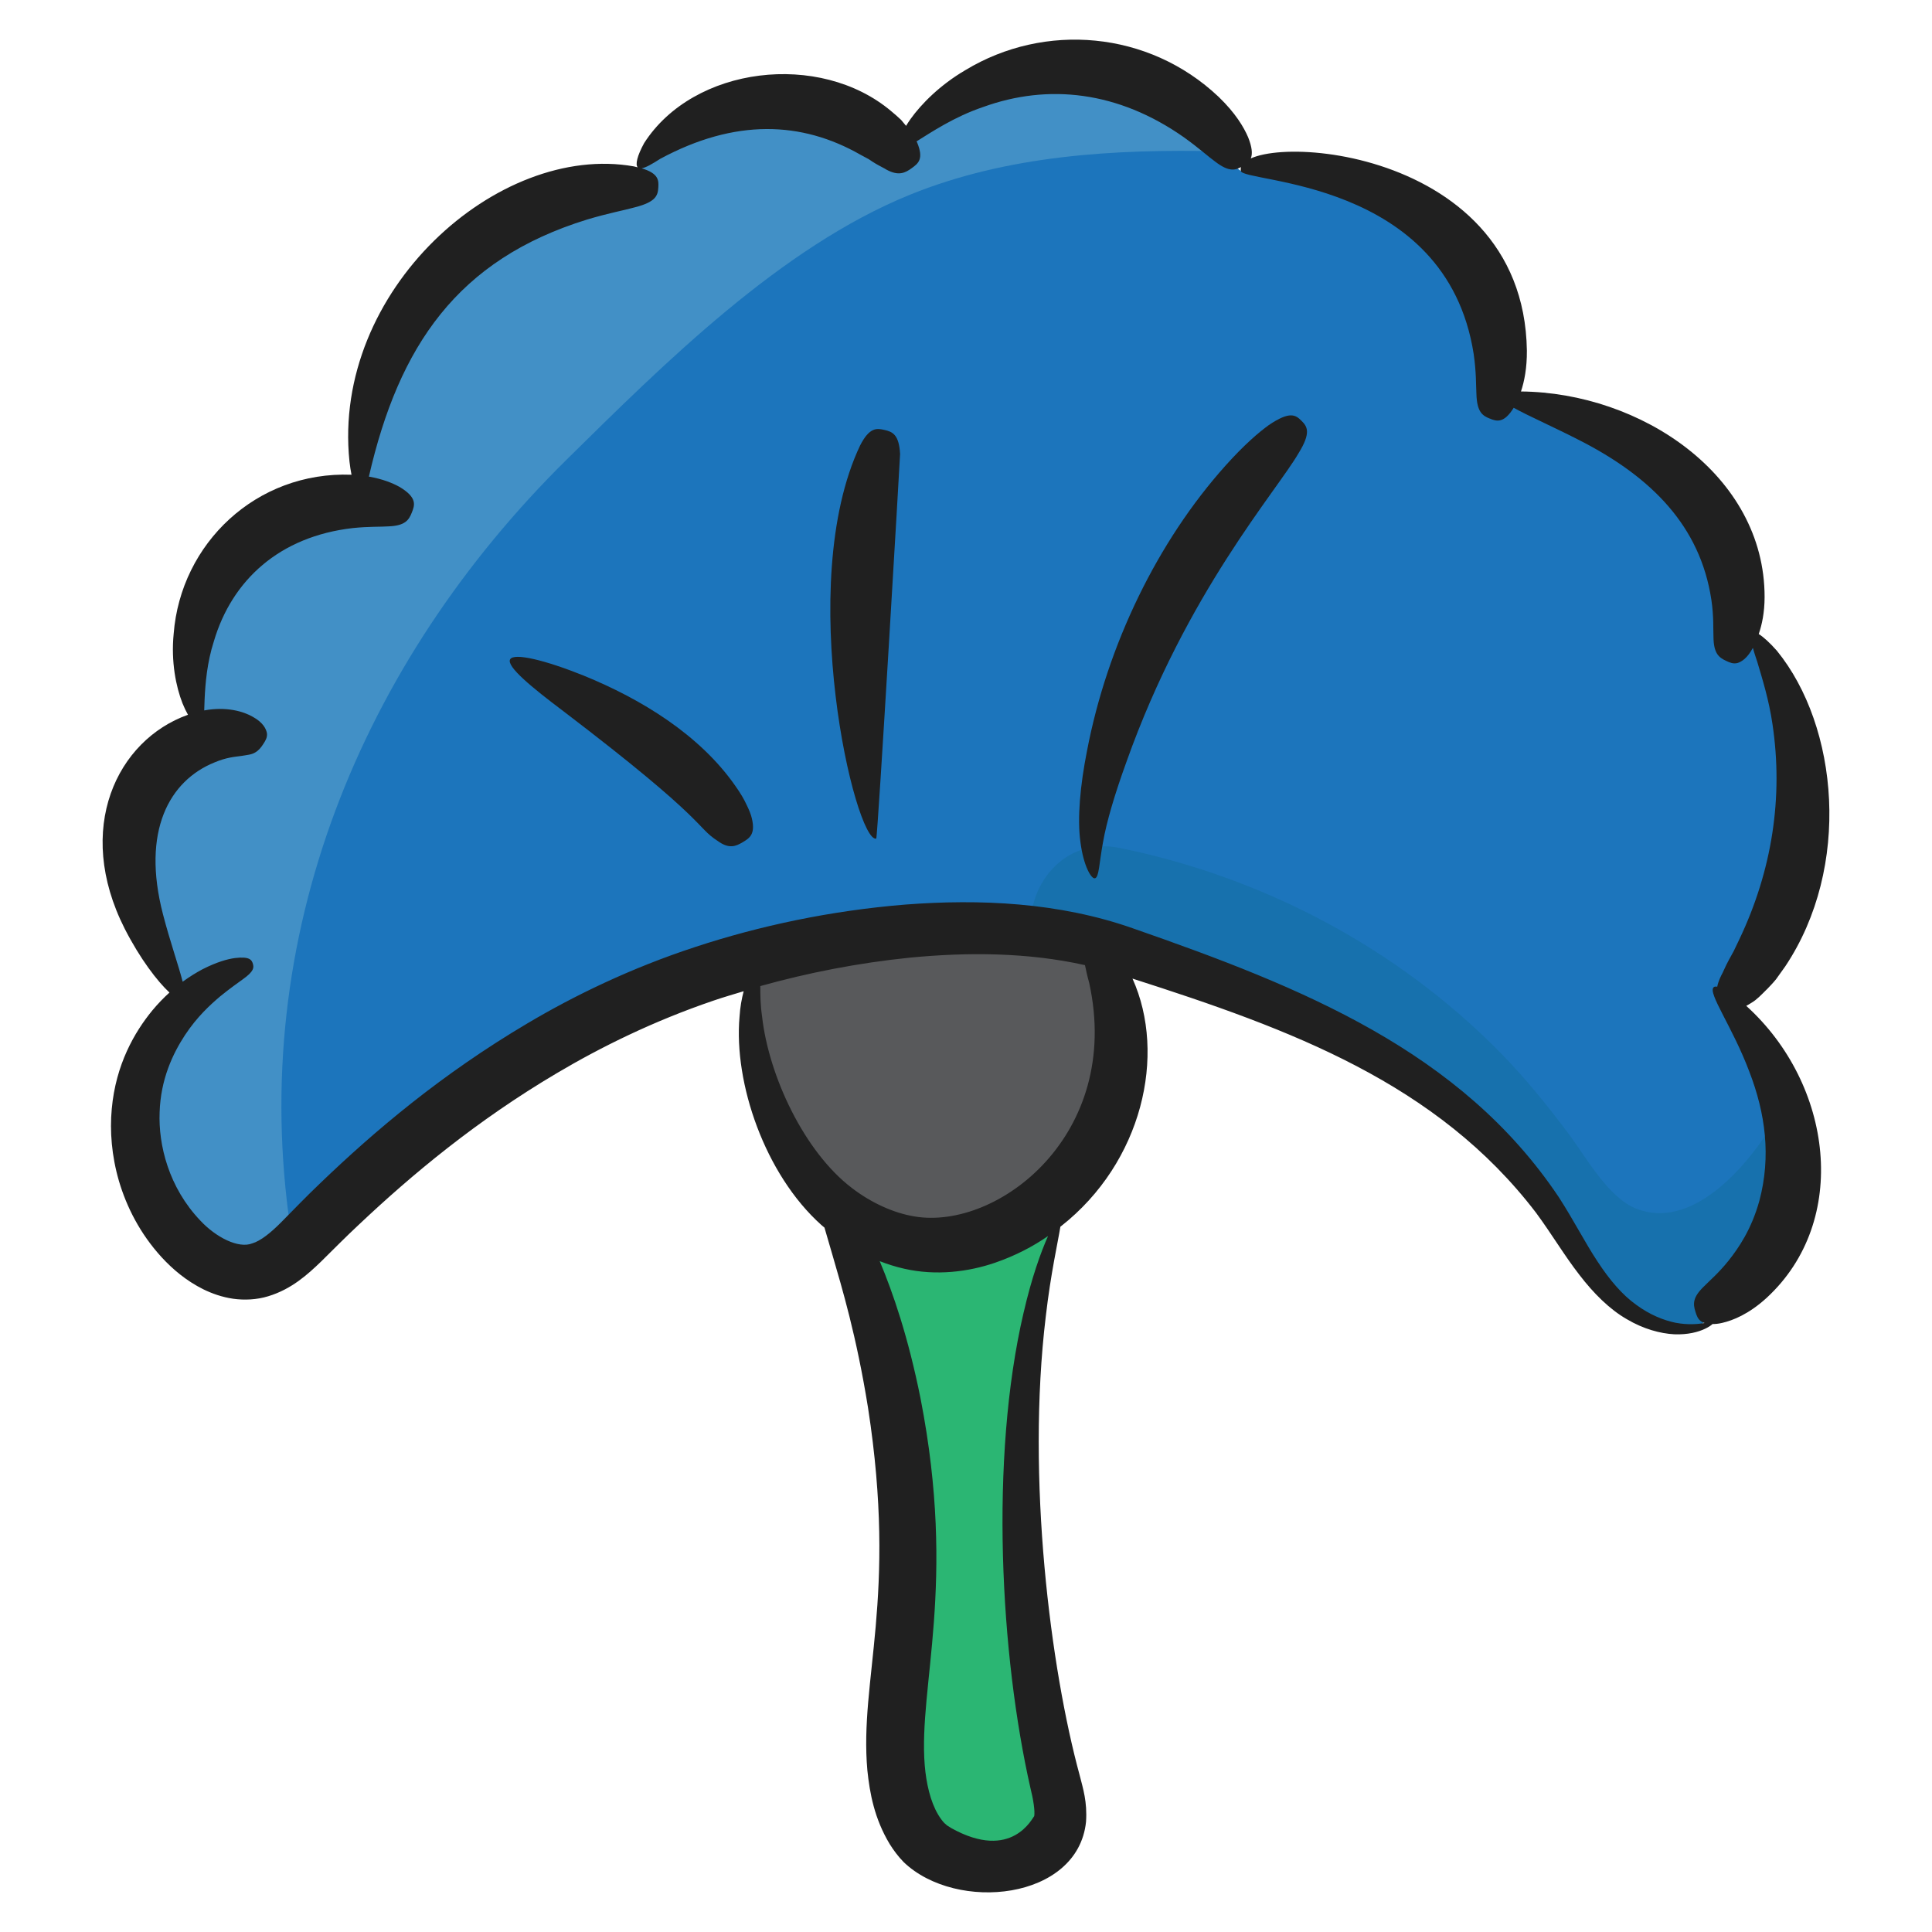 <svg id="Layer_1" enable-background="new 0 0 136 136" height="512" viewBox="0 0 136 136" width="512" xmlns="http://www.w3.org/2000/svg"><g><g><path d="m74.647 85.602c-3.027 8.015-3.271 20.261-2.143 29.027.36 2.796.681 5.625 1.151 8.396.242 1.426 1.273 3.884.918 5.339-.947 3.881-7.532 3.374-9.498 1.374-1.382-1.405-1.944-3.758-2.047-5.997-.125-2.733.319-5.448.583-8.164 1.089-11.172-.946-22.791-5.662-32.338" fill="#2bb673"/></g><g><path d="m123.993 67.478c-.28.43-1.63 1.7-2.3 2.52 1.63 2.47 3.24 5.69 3.32 8.76.03.7-.03 1.4-.19 2.07-.88 3.71-1.37 7.95-3.81 11.01-1.13 1.43-1.48 1.98-3.51 1.62-1.46-.26-2.84-1.07-3.92-2.1-1.88-1.81-3.08-4.22-4.55-6.4-6.77-10-18.83-14.35-30.08-18.1-1.99-.66-4.13-1.09-6.37-1.32-8.34-.86-17.94 1.04-25.19 3.78-9.68 3.67-18.26 10.04-25.61 17.51-.43.44-.88.89-1.35 1.3-.75.65-1.56 1.18-2.51 1.36-1.7.31-3.41-.59-4.69-1.79-1.42-1.32-2.48-3.03-3.09-4.9v-.01c-.68-2.06-.82-4.3-.33-6.41.07-.3.15-.59.24-.88 0-.01 0-.01 0-.01.72-2.26 2.14-4.25 3.97-5.69l-1.14.59c-2.21-3.76-4.35-8.01-3.65-12.35.54-3.32 3.61-6.27 6.63-6.4l-1.76-.48c-1.53-4.24-.42-9.36 2.71-12.53 2.76-2.79 6.94-3.94 10.68-3.04l-2.08-.67c-.4-5.77 1.73-11.67 5.68-15.78 3.95-4.1 9.66-6.33 15.25-5.96l-1.43-1.36c4.42-6.22 14.86-6.21 19.27.02l.44-2.83c3.1-3.36 7.88-4.97 12.31-4.16 4.3.79 7.08 1.85 8.87 5.8.07.12.13.25.18.38l1.36 1c4.87-.53 10.08.53 13.82 3.8 3.74 3.26 5.63 8.98 3.72 13.64l3.6-1.79c.8-.4 5.34 3.53 6.05 4.12 1.95 1.64 3.6 3.62 5.02 5.74 3.27 4.89 6.57 11.85 7.23 17.8.3 2.8-.04 5.71-.97 8.37-.46 1.33-1.07 2.6-1.82 3.77z" fill="#1c75bc"/></g><g><path d="m54.105 66.239c-1.941 5.645.454 14.821 5.166 18.751 1.605 1.339 3.557 2.394 5.686 2.616 2.898.302 5.765-.977 7.984-2.762 6.18-4.972 7.861-14.252 3.783-20.88" fill="#58595b"/></g><g><path d="m85.803 10.648c-7.4-.16-14.9.28-21.75 3.06-9.08 3.69-17.29 11.87-24.18 18.66-14.48 14.3-22.45 33.61-19.43 54.09.09.59.08 1.15-.01 1.67-.75.65-1.56 1.18-2.51 1.36-1.7.31-3.41-.59-4.69-1.79-1.42-1.32-2.48-3.03-3.09-4.9v-.01c-.15-2.45-.18-4.88-.09-7.29 0-.01 0-.01 0-.01.72-2.26 2.14-4.25 3.97-5.69l-1.14.59c-2.21-3.76-4.35-8.01-3.65-12.35.54-3.32 3.61-6.27 6.63-6.4l-1.76-.48c-1.53-4.24-.42-9.36 2.71-12.53 2.76-2.79 6.94-3.94 10.68-3.04l-2.08-.67c-.4-5.77 1.73-11.67 5.68-15.78 3.95-4.1 9.66-6.33 15.25-5.96l-1.43-1.36c4.42-6.22 14.86-6.21 19.27.02l.44-2.83c3.1-3.36 7.88-4.97 12.31-4.16 4.3.79 7.08 1.85 8.87 5.8z" fill="#4290c6"/></g><g><path d="m125.013 78.758c.03.7-.03 1.4-.19 2.07-.88 3.71-1.37 7.95-3.81 11.01-1.13 1.43-1.48 1.98-3.51 1.62-1.46-.26-2.84-1.07-3.92-2.1-1.88-1.81-3.08-4.22-4.55-6.4-6.77-10-18.83-14.35-30.08-18.1-1.99-.66-4.13-1.09-6.37-1.32-.31-3.06 2.23-6.66 6.23-5.85 10.07 2.05 19.48 7 26.73 14.34 1.77 1.79 3.35 3.75 4.86 5.76 1.23 1.63 2.79 4.52 4.79 5.3 3.79 1.48 7.64-2.63 9.82-6.33z" fill="#1771ad"/></g><g fill="#202020"><path d="m76.513 52.883c-.475 2.402-.69 4.719-.457 6.399.217 1.684.769 2.611 1.024 2.543.287-.067.289-1.045.561-2.515.254-1.473.847-3.456 1.652-5.675 4.232-11.907 10.569-19.05 12.124-21.744.9-1.455.597-1.875.199-2.271-.398-.397-.798-.717-2.299.302-.731.528-1.74 1.394-3.047 2.852-4.758 5.304-8.328 12.599-9.757 20.111z"/><path d="m51.769 55.331c-2.504-3.6-6.619-6.121-10.702-7.781-2.656-1.068-4.902-1.624-5.159-1.133-.265.504 1.534 1.978 3.742 3.64 10.34 7.877 9.279 8.112 10.87 9.14.803.585 1.275.378 1.758.092s.913-.562.649-1.673c-.06-.283-.194-.596-.378-.978-.179-.387-.433-.821-.78-1.307z"/><path d="m62.259 30.265c-.548-.127-1.054-.196-1.716 1.098-4.644 9.805-.328 27.976 1.138 27.672.101-.02 1.687-26.975 1.679-27.075-.071-1.392-.553-1.569-1.101-1.696z"/><path d="m124.384 69.636c.196-.208.421-.433.636-.7.2-.279.416-.582.652-.912 4.666-6.997 3.747-16.89-.592-22.218-.515-.582-.956-.977-1.277-1.173.227-.663.41-1.506.413-2.603.007-8.607-8.741-14.399-17.149-14.473.235-.712.424-1.645.415-2.877-.22-15.039-20.648-15.456-20.138-12.654.082.87 14.465.501 16.393 12.894.188 1.293.157 2.182.193 2.812.037 1.259.416 1.532.958 1.741.461.181.972.355 1.666-.769 1.082.605 2.977 1.422 4.981 2.468 4.655 2.452 8.146 5.804 8.935 11.057.175 1.197.121 2.007.147 2.592.01 1.167.37 1.464.9 1.703.254.12.499.228.797.146.284-.088.69-.345 1.069-1.05.002-.004.005-.01.007-.014.081.287.18.604.309.979.34 1.15.825 2.675 1.075 4.411.758 5.109-.015 10.248-2.338 15.132-.144.299-.276.575-.397.828-.134.245-.257.469-.369.674-.225.41-.363.787-.516 1.056-.149.305-.232.556-.273.772-.117-.02-.206-.01-.253.039-.428.402 1.326 2.783 2.512 5.938 1.141 2.955 1.537 5.966.709 9.088-.559 2.018-1.464 3.328-2.173 4.222-.725.901-1.325 1.395-1.717 1.799-.81.773-.789 1.24-.611 1.793.081.269.166.523.421.691.061.038.135.073.221.104-.455.076-1.138.148-2.039-.018-.823-.17-1.805-.551-2.77-1.263-.971-.692-1.869-1.739-2.724-3.047-.865-1.299-1.655-2.869-2.723-4.523-6.896-10.307-18.096-14.789-29.938-18.916-5.238-1.856-10.849-2.089-16.074-1.689-5.253.427-10.254 1.495-14.77 2.981-4.531 1.482-8.527 3.424-11.827 5.382-6.042 3.578-10.745 7.56-14.596 11.263-.955.907-1.895 1.887-2.705 2.705-.791.807-1.507 1.353-2.06 1.516-.977.395-2.571-.433-3.656-1.595-2.243-2.349-2.966-5.348-2.872-7.639.076-2.333.933-4.123 1.782-5.422.865-1.308 1.775-2.129 2.477-2.727.718-.584 1.255-.954 1.624-1.224.744-.533.765-.794.682-1.072-.077-.26-.21-.531-1.262-.404-.524.07-1.274.276-2.284.789-.421.225-.895.511-1.397.877-.281-1.116-.892-2.836-1.385-4.744-1.527-5.868.452-9.407 3.624-10.692.852-.36 1.416-.391 1.865-.454.455-.074.761-.094 1.012-.254.248-.145.412-.359.564-.595.152-.236.295-.462.251-.764-.055-.284-.255-.736-.988-1.141-.651-.38-1.855-.742-3.425-.454.009-.236.016-.5.027-.791.052-1.099.168-2.574.653-4.078 1.269-4.292 4.608-7.378 9.786-7.968 1.158-.119 1.961-.078 2.534-.12 1.147-.05 1.41-.446 1.618-.983.198-.505.399-1.042-.881-1.8-.473-.261-1.17-.549-2.146-.718 2.111-9.203 6.236-15.279 15.362-18.097 1.541-.461 2.626-.653 3.366-.861 1.488-.38 1.616-.837 1.647-1.413.027-.48.026-.976-1.176-1.331.297-.048.753-.31 1.314-.671 5.272-2.839 9.953-2.647 14.088-.287.213.115.41.221.591.319.166.115.324.217.473.306.299.178.573.301.771.428.852.463 1.321.226 1.774-.104.453-.33.869-.632.386-1.802-.01-.028-.032-.058-.044-.085 1.032-.638 2.64-1.728 4.68-2.417 4.577-1.659 9.507-1.129 14.144 2.132 1.049.751 1.7 1.351 2.209 1.718.996.76 1.445.601 1.937.301.466-.282.94-.59.372-2.022-.3-.701-.881-1.698-2.087-2.856-4.918-4.647-12.237-5.254-17.821-1.87-1.778 1.042-3.097 2.374-3.86 3.444-.118.167-.218.324-.311.477-.11-.135-.216-.267-.347-.416-.202-.2-.441-.398-.7-.618-5.024-4.239-13.913-3.182-17.392 2.248-.494.902-.634 1.52-.45 1.707-.091-.022-.168-.046-.271-.067-9.551-1.704-21.278 8.729-20.021 20.777.039.344.088.65.143.928-6.702-.253-12.024 4.837-12.519 11.199-.194 1.962.164 3.725.62 4.886.127.314.258.583.388.811-5.009 1.783-8.017 8.028-4.456 15.058 1.089 2.133 2.308 3.715 3.152 4.496-.399.362-.805.776-1.212 1.267-1.239 1.512-2.569 3.79-2.851 6.932-.142 1.553-.013 3.279.51 5.08.532 1.791 1.464 3.675 3.006 5.359.765.829 1.713 1.645 2.935 2.254.617.3 1.313.549 2.097.663.777.109 1.664.074 2.471-.177 1.642-.498 2.776-1.537 3.708-2.432.919-.904 1.739-1.741 2.693-2.63 3.727-3.512 8.229-7.277 13.909-10.639 3.108-1.843 6.811-3.672 11.021-5.105.691-.237 1.416-.448 2.133-.665-.136.516-.249 1.115-.291 1.797-.413 4.664 1.78 11.095 5.758 14.658.072.064.148.124.221.186.156.548.344 1.19.573 1.965.657 2.274 1.678 5.628 2.494 10.722 2.075 13.405-.619 19.118-.047 25.519.169 1.616.491 3.382 1.564 5.176.277.443.599.883 1.001 1.291 3.716 3.55 12.25 2.669 12.827-2.841.096-1.409-.211-2.349-.447-3.279-2.042-7.483-3.766-20.866-2.385-32.309.352-3.045.856-5.232 1.027-6.308.015-.012.033-.024.048-.036 5.712-4.49 7.449-12.06 5.028-17.429 11.138 3.567 21.444 7.359 28.41 16.487 1.09 1.477 2.004 3.024 3.034 4.347 1.012 1.325 2.148 2.451 3.353 3.141 1.186.704 2.367 1.009 3.334 1.063.975.041 1.719-.169 2.169-.386.273-.128.438-.247.529-.335.196-0.0.413-.017.681-.081.754-.173 1.878-.618 3.13-1.763 5.882-5.42 4.662-15.032-1.435-20.554.124-.066.255-.143.402-.238.334-.198.648-.526 1.054-.933zm-52.327 22.755c-2.411 10.307-1.631 24.187.482 33.486.2.786.325 1.608.263 1.969-.1.057-1.544 3.238-5.852.833-.1-.065-.192-.129-.292-.185-.061-.065-.111-.102-.183-.163-.159-.167-.305-.376-.442-.603-.55-.929-.836-2.227-.938-3.467-.452-5.597 2.265-12.674-.292-25.805-.874-4.365-1.945-7.455-2.877-9.679.556.217 1.13.398 1.725.533 2.244.512 4.526.219 6.387-.42 1.436-.493 2.686-1.152 3.738-1.881-.516 1.153-1.167 2.98-1.717 5.381zm-7.673-6.76c-1.491-.239-3.086-.98-4.414-2.002-3.361-2.555-5.857-7.894-6.326-12.08-.12-.835-.125-1.55-.123-2.135 3.32-.93 6.876-1.631 10.531-2.002 4.082-.397 8.32-.369 12.323.527.071.337.155.746.298 1.253 2.343 10.679-6.428 17.422-12.288 16.439z"/></g></g></svg>